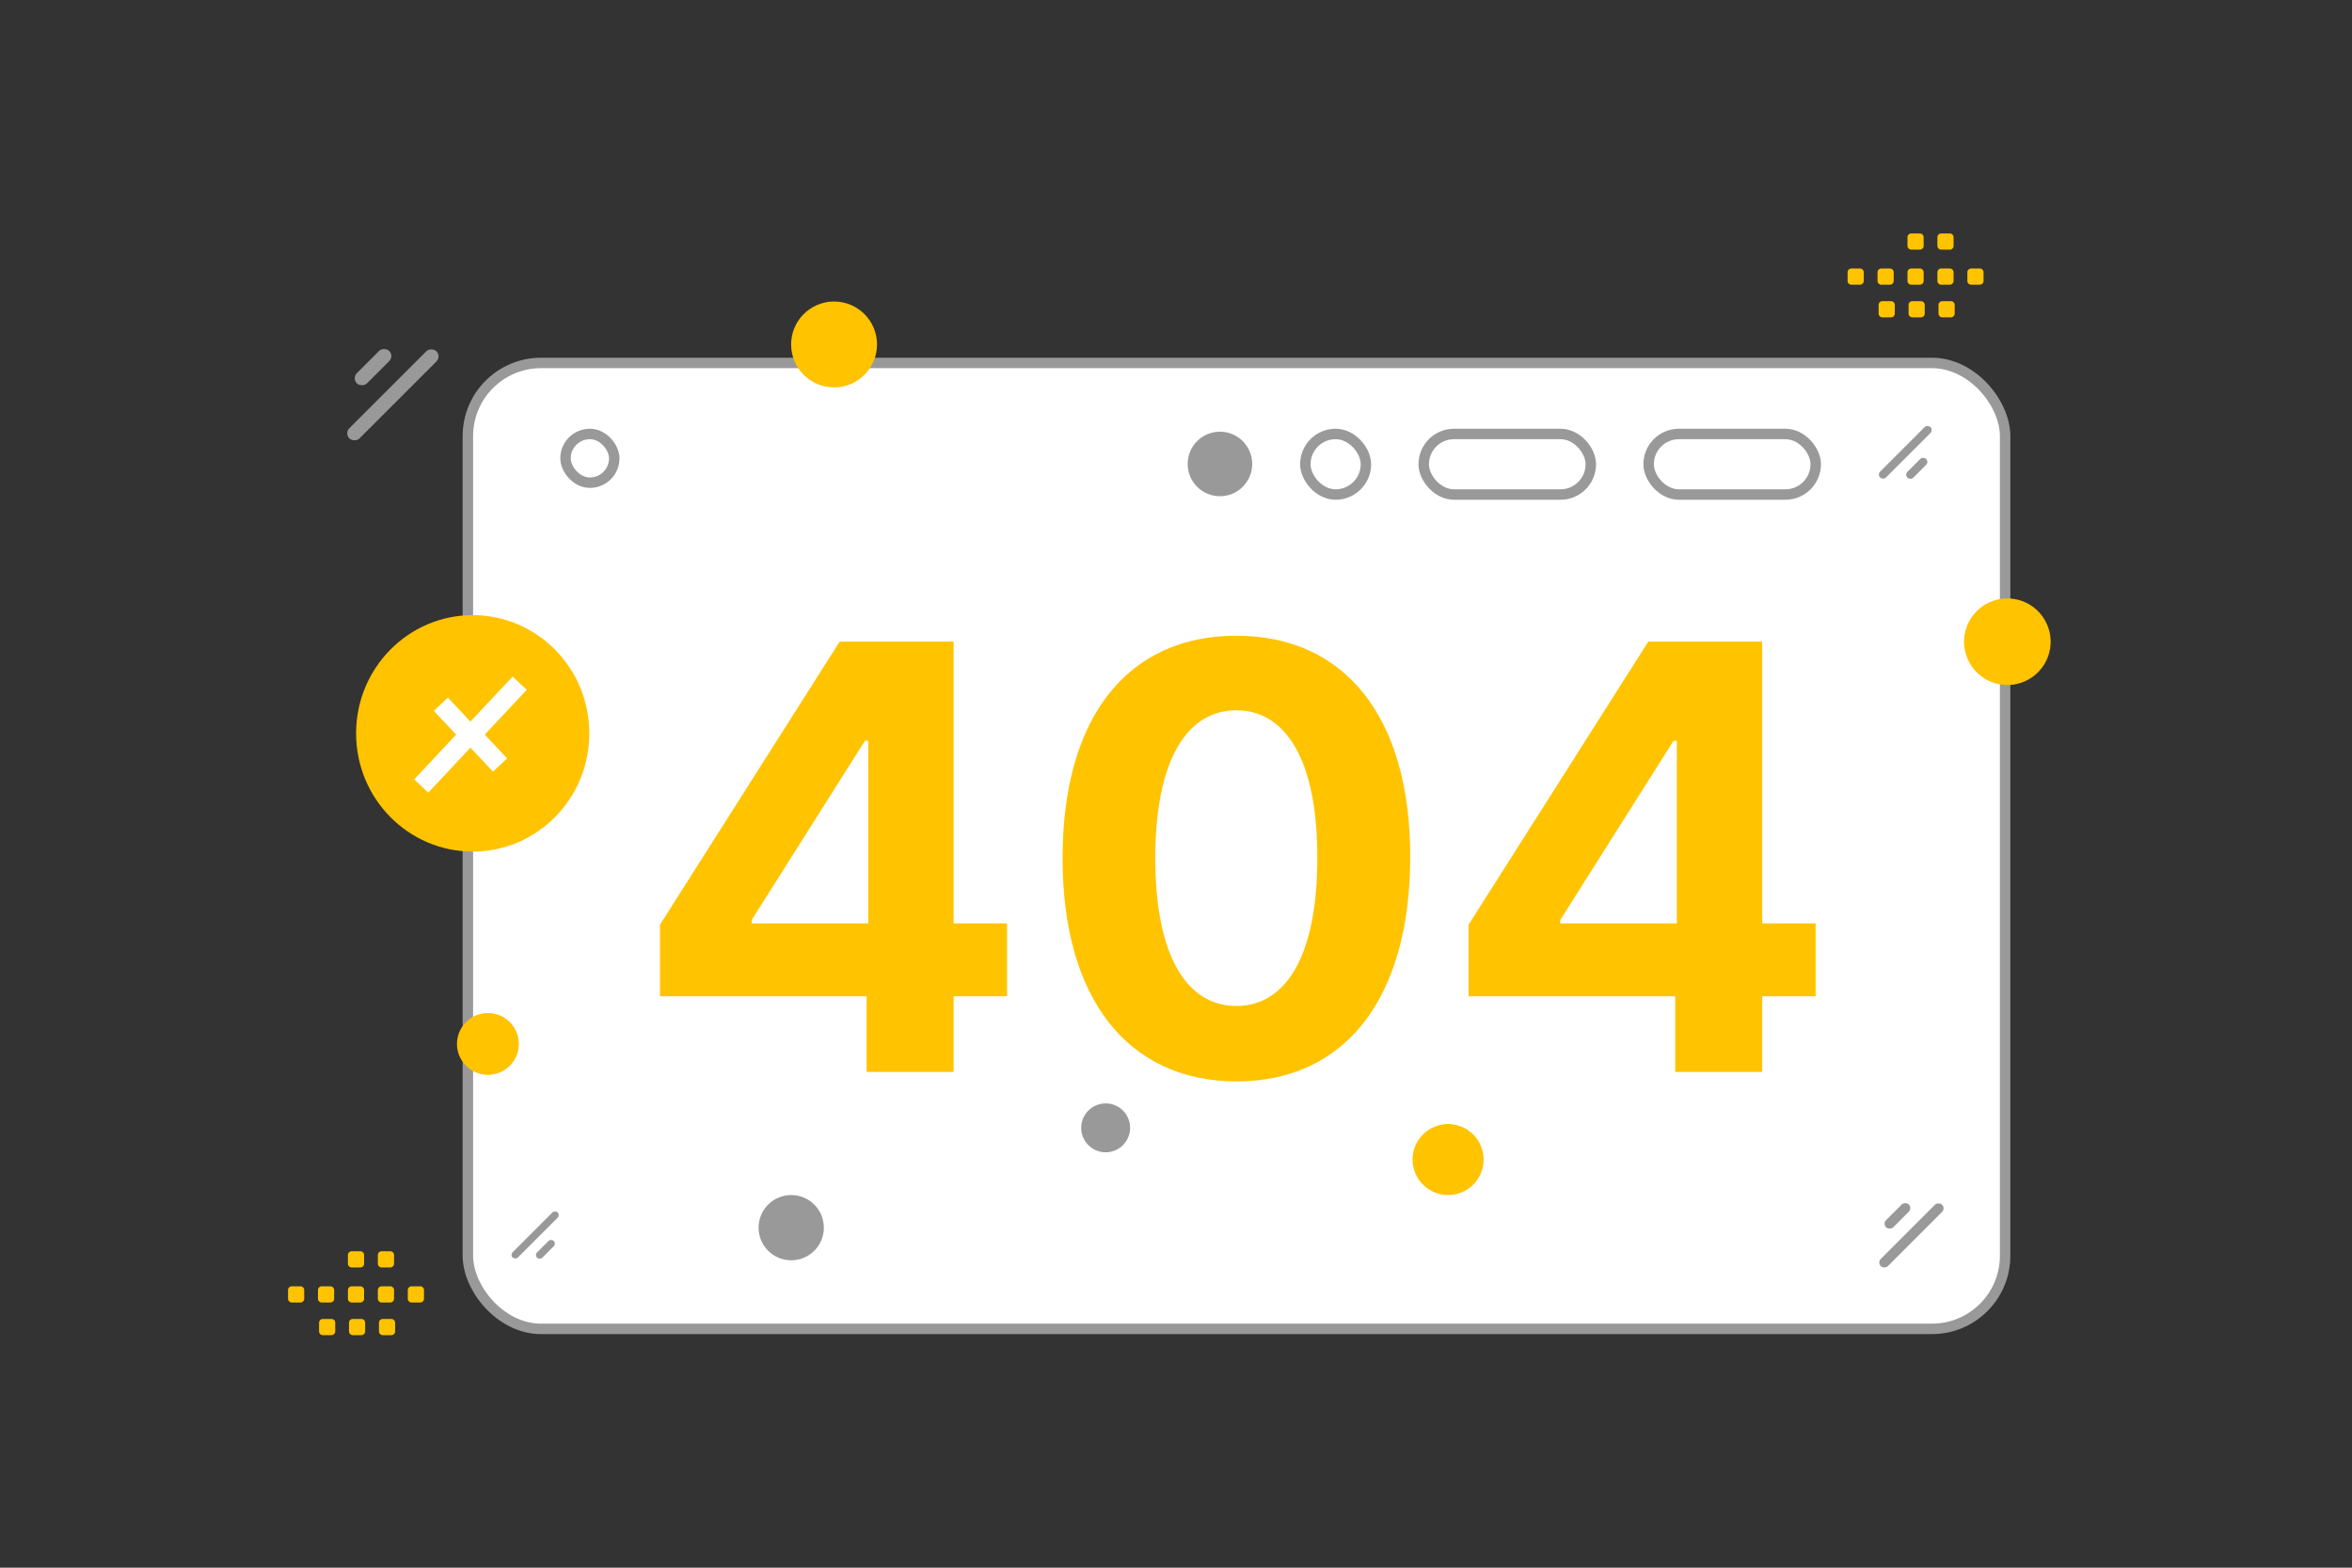 <svg viewBox="0 0 900 600" width="100%" height="100%" preserveaspectratio="none" fill="none" xmlns="http://www.w3.org/2000/svg"><rect x="0" y="0" width="900" height="600" fill="#333333" stroke="none"/><path fill="transparent" d="M0 0h900v600H0z"/><rect x="179.031" y="138.913" width="588.237" height="369.687" rx="28" fill="#fff" stroke="#999" stroke-width="4"/><rect x="630.851" y="166.091" width="63.943" height="23.177" rx="11.589" fill="#fff" stroke="#999" stroke-width="4"/><rect x="544.79" y="166.091" width="63.943" height="23.177" rx="11.589" fill="#fff" stroke="#999" stroke-width="4"/><rect x="499.495" y="166.091" width="23.177" height="23.177" rx="11.589" fill="#fff" stroke="#999" stroke-width="4"/>
<path d="M252.553 381.315h79.058v28.953h33.296v-28.953h20.428v-27.908h-20.428v-107.85h-43.591L252.553 353.89v27.425zm79.701-27.908h-44.636v-1.287l43.349-68.602h1.287v69.889zm140.864 60.48c41.419 0 66.431-31.527 66.512-85.814.08-53.884-25.254-84.768-66.512-84.768-41.338 0-66.431 30.803-66.511 84.768-.161 54.126 25.012 85.733 66.511 85.814zm0-28.873c-18.899 0-31.124-18.98-31.044-56.941.081-37.397 12.225-56.217 31.044-56.217 18.739 0 30.964 18.82 30.964 56.217.08 37.961-12.144 56.941-30.964 56.941zm88.85-3.699h79.058v28.953h33.296v-28.953h20.428v-27.908h-20.428v-107.85h-43.591L561.968 353.89v27.425zm79.701-27.908h-44.636v-1.287l43.349-68.602h1.287v69.889z" fill="#ffc300"/><rect x="216.399" y="166.091" width="18.648" height="18.648" rx="9.324" fill="#fff" stroke="#999" stroke-width="4"/><circle r="11.833" transform="matrix(1 0 0 -1 186.698 399.545)" fill="#ffc300"/><circle r="16.569" transform="scale(-1 1) rotate(30 -842.37 -1310.527)" fill="#ffc300"/><circle r="12.349" transform="matrix(-1 0 0 1 466.813 177.572)" fill="#999"/><circle cx="319.16" cy="131.833" r="16.435" fill="#ffc300"/><circle cx="554.114" cy="443.789" transform="rotate(180 554.114 443.789)" fill="#ffc300" r="13.589"/><circle r="12.49" transform="matrix(-1 0 0 1 302.76 469.868)" fill="#999"/><circle r="9.36" transform="scale(1 -1) rotate(-30 -593.95 -1005.323)" fill="#999"/><rect x="718.31" y="181.625" width="27.252" height="3.175" rx="1.588" transform="rotate(-45 718.31 181.625)" fill="#999"/><rect x="728.759" y="181.7" width="10.119" height="3.175" rx="1.588" transform="rotate(-45 728.759 181.7)" fill="#999"/><rect x="195.148" y="480.282" width="24.384" height="2.841" rx="1.42" transform="rotate(-45 195.148 480.282)" fill="#999"/><rect x="204.497" y="480.348" width="9.054" height="2.841" rx="1.42" transform="rotate(-45 204.497 480.348)" fill="#999"/><rect x="168.95" y="136.396" width="47.139" height="5.492" rx="2.746" transform="rotate(135 168.95 136.396)" fill="#999"/><rect x="150.878" y="136.267" width="17.503" height="5.492" rx="2.746" transform="rotate(135 150.878 136.267)" fill="#999"/><rect x="744.509" y="462.467" width="33.185" height="3.866" rx="1.933" transform="rotate(135 744.509 462.467)" fill="#999"/><rect x="731.786" y="462.377" width="12.322" height="3.866" rx="1.933" transform="rotate(135 731.786 462.377)" fill="#999"/>
<path fill-rule="evenodd" clip-rule="evenodd" d="M708.429 102.773h3.304c.799 0 1.442.65 1.442 1.442v3.304c0 .799-.65 1.442-1.442 1.442h-3.304c-.792 0-1.442-.65-1.442-1.442v-3.304a1.439 1.439 0 0 1 1.442-1.442zm11.455 0h3.304c.792 0 1.442.65 1.442 1.442v3.304c0 .799-.65 1.442-1.442 1.442h-3.304c-.792 0-1.442-.65-1.442-1.442v-3.304c0-.792.65-1.442 1.442-1.442zm11.463 0h3.304c.793 0 1.443.65 1.443 1.442v3.304c0 .799-.65 1.442-1.443 1.442h-3.304c-.792 0-1.442-.65-1.442-1.442v-3.304a1.439 1.439 0 0 1 1.442-1.442zm11.456 0h3.304c.792 0 1.442.65 1.442 1.442v3.304c0 .799-.65 1.442-1.442 1.442h-3.304a1.45 1.45 0 0 1-1.449-1.442v-3.304a1.458 1.458 0 0 1 1.449-1.442zm11.456 0h3.304c.799 0 1.449.65 1.449 1.442v3.304c0 .799-.65 1.442-1.449 1.442h-3.304c-.792 0-1.442-.65-1.442-1.442v-3.304c0-.792.65-1.442 1.442-1.442zm-33.955 12.492h3.304c.793 0 1.443.65 1.443 1.442v3.311c0 .792-.65 1.442-1.443 1.442h-3.304c-.799 0-1.442-.65-1.442-1.442v-3.304a1.44 1.44 0 0 1 1.442-1.449zm11.456 0h3.304c.792 0 1.442.65 1.442 1.442v3.311c0 .792-.65 1.442-1.442 1.442h-3.304c-.792 0-1.442-.65-1.442-1.442v-3.304a1.44 1.44 0 0 1 1.442-1.449zm11.456 0h3.304c.799 0 1.449.65 1.449 1.442v3.311a1.45 1.45 0 0 1-1.449 1.442h-3.304c-.792 0-1.442-.65-1.442-1.442v-3.304c0-.799.65-1.449 1.442-1.449zm-11.869-25.912h3.304c.793 0 1.443.65 1.443 1.442V94.1c0 .798-.65 1.442-1.443 1.442h-3.304c-.792 0-1.442-.65-1.442-1.442v-3.305a1.439 1.439 0 0 1 1.442-1.442zm11.456 0h3.304c.792 0 1.442.65 1.442 1.442V94.1c0 .798-.65 1.442-1.442 1.442h-3.304a1.45 1.45 0 0 1-1.449-1.442v-3.305a1.458 1.458 0 0 1 1.449-1.442zm-631.14 402.96h3.304c.799 0 1.442.65 1.442 1.442v3.304c0 .799-.65 1.442-1.442 1.442h-3.304c-.792 0-1.442-.65-1.442-1.442v-3.304a1.439 1.439 0 0 1 1.442-1.442zm11.455 0h3.304c.793 0 1.443.65 1.443 1.442v3.304c0 .799-.65 1.442-1.443 1.442h-3.304c-.792 0-1.442-.65-1.442-1.442v-3.304c0-.792.65-1.442 1.442-1.442zm11.463 0h3.305c.792 0 1.442.65 1.442 1.442v3.304c0 .799-.65 1.442-1.442 1.442h-3.305c-.792 0-1.442-.65-1.442-1.442v-3.304a1.44 1.44 0 0 1 1.442-1.442zm11.456 0h3.304c.792 0 1.442.65 1.442 1.442v3.304c0 .799-.65 1.442-1.442 1.442h-3.304a1.45 1.45 0 0 1-1.449-1.442v-3.304a1.458 1.458 0 0 1 1.449-1.442zm11.456 0h3.304c.799 0 1.449.65 1.449 1.442v3.304c0 .799-.65 1.442-1.449 1.442h-3.304c-.792 0-1.442-.65-1.442-1.442v-3.304c0-.792.65-1.442 1.442-1.442zm-33.954 12.492h3.304c.792 0 1.442.65 1.442 1.442v3.311c0 .792-.65 1.442-1.442 1.442h-3.304c-.799 0-1.443-.65-1.443-1.442v-3.304a1.442 1.442 0 0 1 1.443-1.449zm11.455 0h3.304c.792 0 1.442.65 1.442 1.442v3.311c0 .792-.65 1.442-1.442 1.442h-3.304c-.792 0-1.442-.65-1.442-1.442v-3.304a1.44 1.44 0 0 1 1.442-1.449zm11.456 0h3.304c.799 0 1.449.65 1.449 1.442v3.311a1.45 1.45 0 0 1-1.449 1.442h-3.304c-.792 0-1.442-.65-1.442-1.442v-3.304c0-.799.65-1.449 1.442-1.449zm-11.868-25.912h3.304c.792 0 1.442.65 1.442 1.443v3.304c0 .799-.65 1.442-1.442 1.442h-3.304c-.793 0-1.443-.65-1.443-1.442v-3.304a1.44 1.44 0 0 1 1.443-1.443zm11.455 0h3.304c.792 0 1.442.65 1.442 1.443v3.304c0 .799-.65 1.442-1.442 1.442h-3.304a1.45 1.45 0 0 1-1.449-1.442v-3.304a1.458 1.458 0 0 1 1.449-1.443z" fill="#ffc300"/>
<path fill-rule="evenodd" clip-rule="evenodd" d="M180.882 325.922c-24.64 0-44.617-20.259-44.617-45.246 0-24.987 19.977-45.245 44.617-45.245 24.64 0 44.617 20.258 44.617 45.245s-19.977 45.246-44.617 45.246z" fill="#ffc300"/><path d="m198.857 261.476-18.848 20.109-11.316-12.064" stroke="#fff" stroke-width="7.405" strokeLinecap="round" stroke-linejoin="round"/><path d="m161.178 300.835 18.848-20.109 11.316 12.064" stroke="#fff" stroke-width="7.405" strokeLinecap="round" stroke-linejoin="round"/></svg>